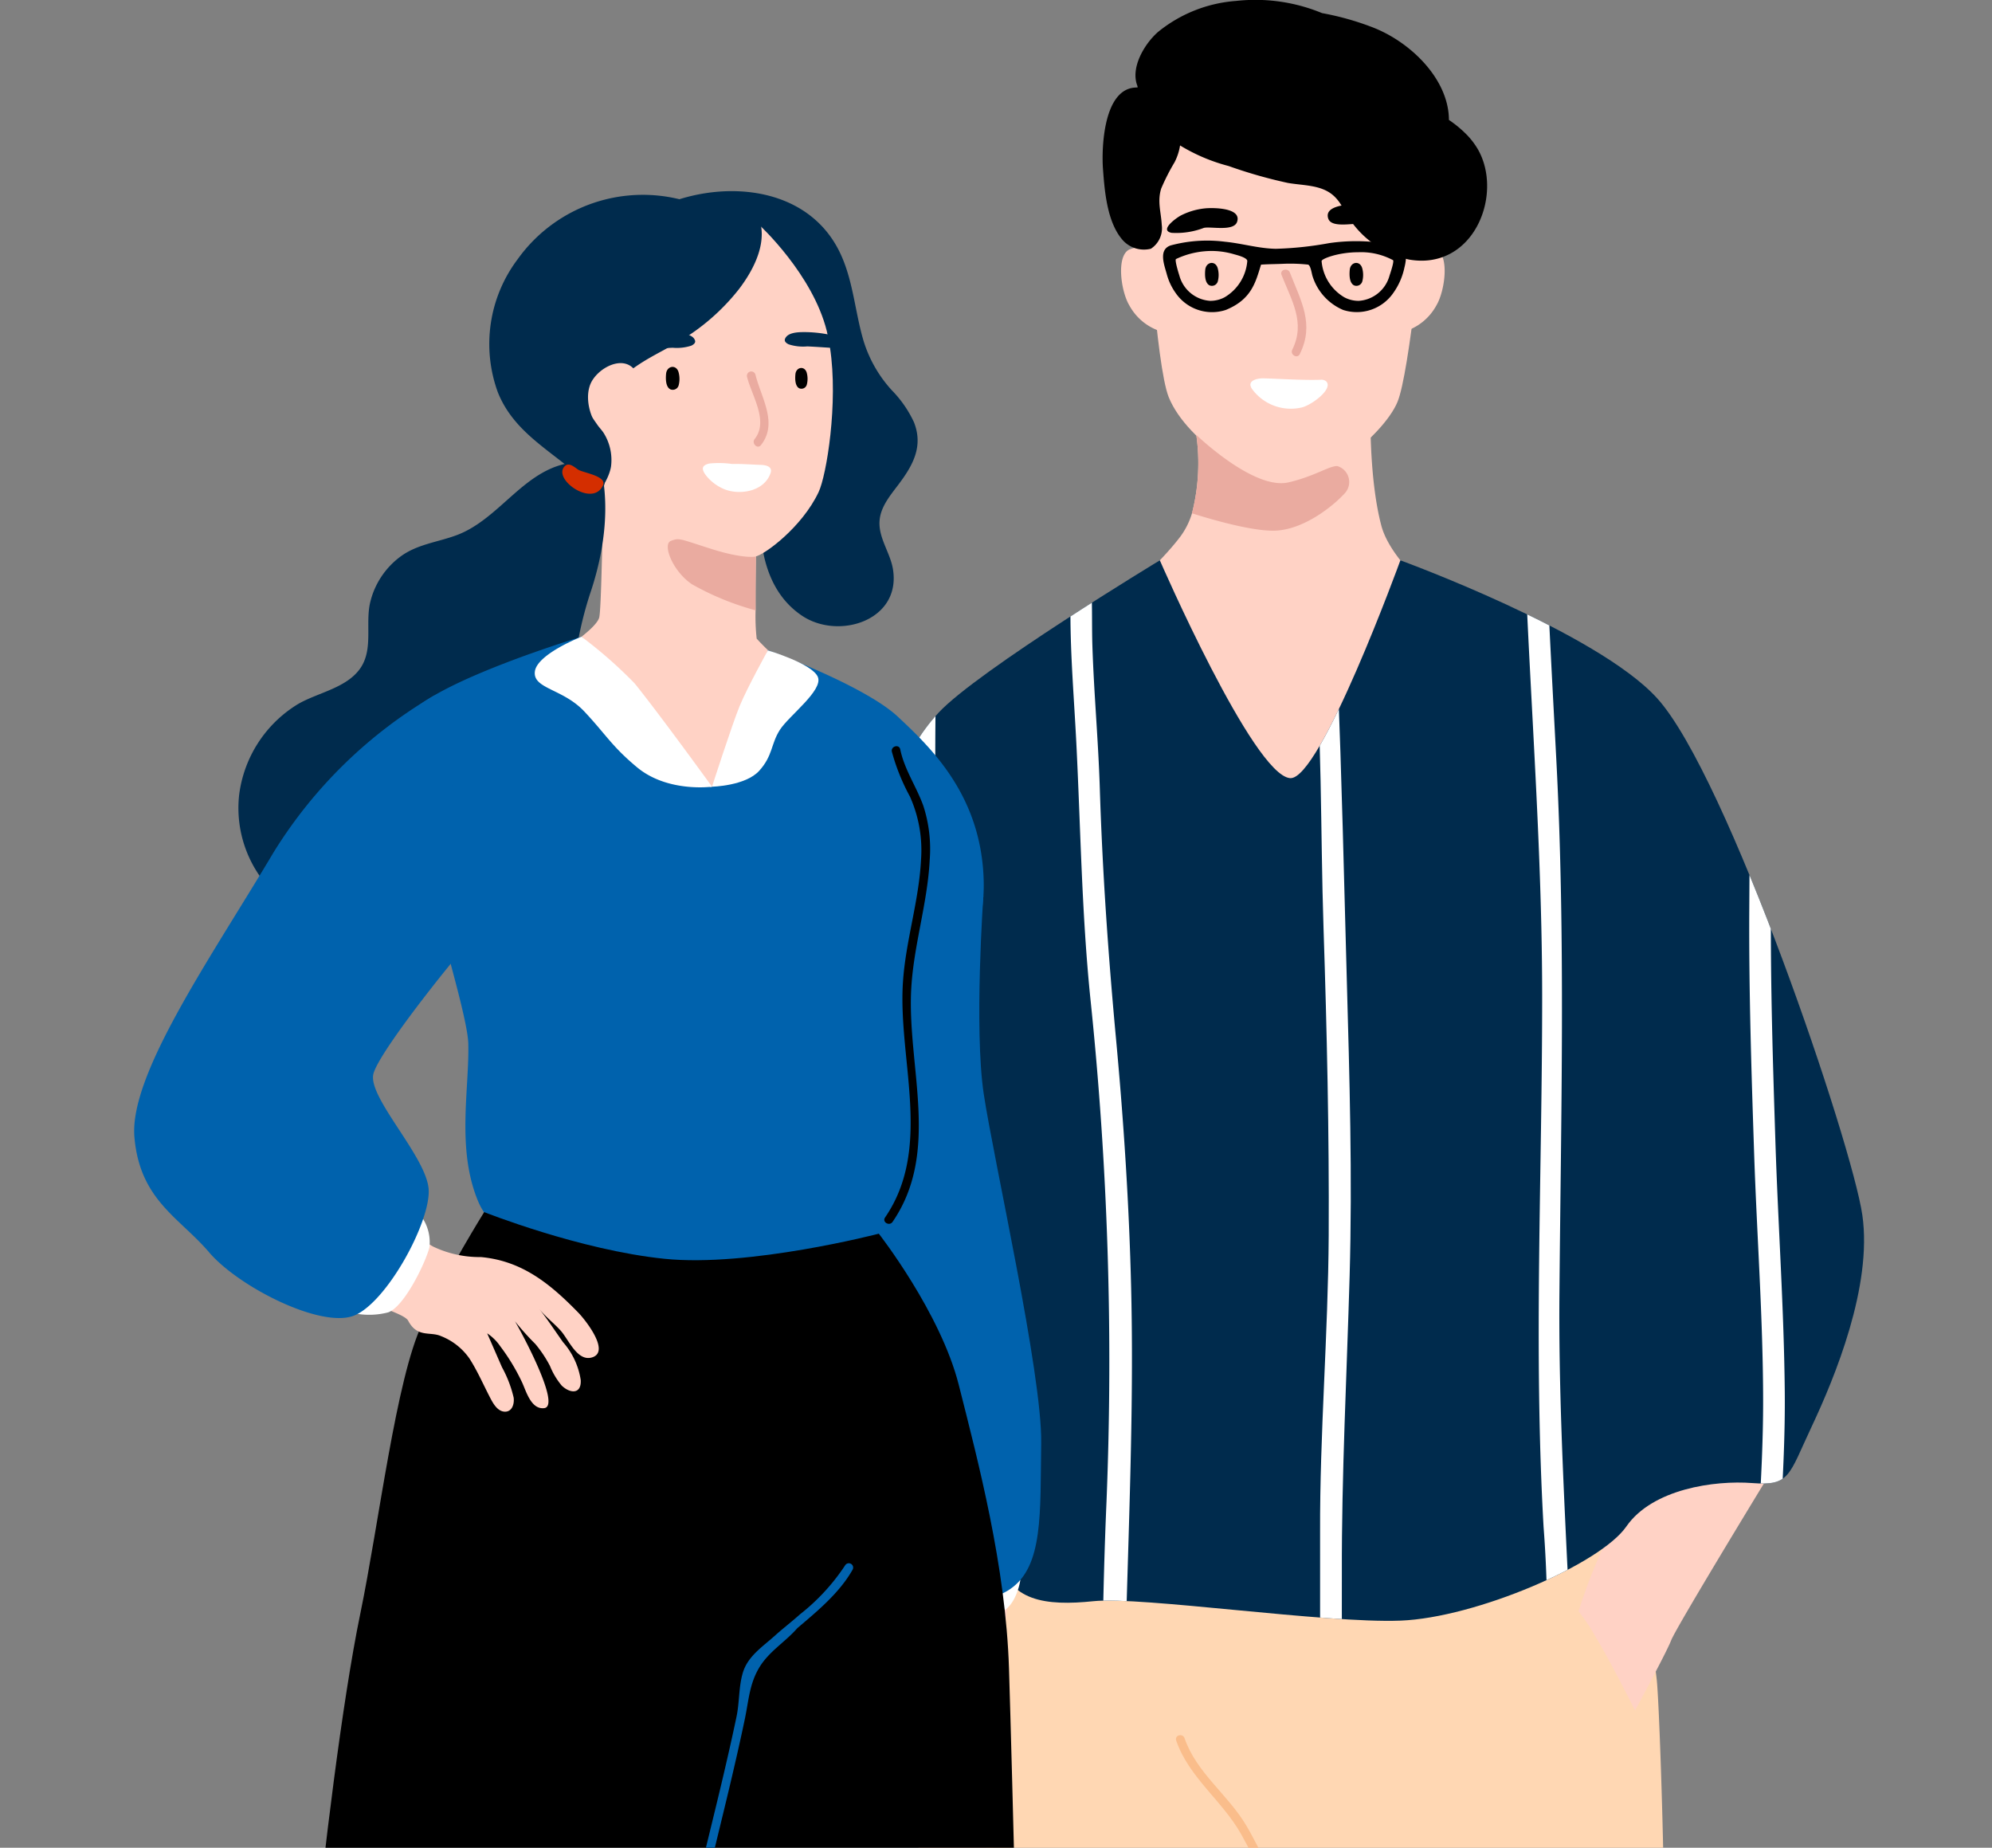<svg xmlns="http://www.w3.org/2000/svg" xmlns:xlink="http://www.w3.org/1999/xlink" width="193" height="179" viewBox="0 0 193 179"><rect x="0" y="0" width="193" height="179" fill="#808080" stroke="none"/><defs><style>.a,.g{fill:#fff;}.a{stroke:#707070;opacity:0.5;}.b{fill:none;}.c{clip-path:url(#a);}.d{fill:#ffd2c5;}.e{fill:#ffd7b3;}.f{fill:#eaaba0;}.h{fill:#fabd8b;}.i{clip-path:url(#b);}.j{fill:#002b4d;}.k{fill:#0062ad;}.l{fill:#d42e00;}</style><clipPath id="a"><rect class="a" width="193" height="179" transform="translate(91 259)"/></clipPath><clipPath id="b"><path class="b" d="M326.478,344.991s9.039,20.789,12.616,21.1c2.923.258,10.689-21.1,10.689-21.1s19.06,6.949,24.874,13.357c6.839,7.537,18.9,43.206,19.886,50.08s-2.665,15.712-4.91,20.482-2.1,5.752-5.752,5.471-9.68.561-12.205,4.209-14.59,8.838-21.885,9.118-25.112-2.364-29.741-1.883-8.226,0-9.118-4.149c-.452-2.1-8.869-2.405-13.2-6.253s-4.665-25.922-2.044-39.576,2.044-28.243,9.355-36.1C308.834,355.668,326.478,344.991,326.478,344.991Z" transform="translate(-294.022 -344.991)"/></clipPath></defs><g class="c" transform="translate(-91 -259)"><g transform="translate(8 24)"><g transform="translate(162.918 235)"><path class="d" d="M315.194,605.626a37.129,37.129,0,0,1-.638-5.2A7.681,7.681,0,0,1,315.865,599c.08-.071.145-.125.2-.169,1.317.059.6-6,.75-6.9l4.426-26.856-15.952-5.209s4.345,28.766,4.344,28.769c-.072,2.294.009,4.584-.021,6.877-.035,2.676-1.039,5.541-.136,8.164a17.111,17.111,0,0,0,2.619,4.89c.542.7,4.049,4.913,4.263,2.412-.062.725,1.271.069,1.422-.3.285-.7-.491-1.835-.87-2.4A19.56,19.56,0,0,1,315.194,605.626Z" transform="translate(-300.548 -415.148)"/><path class="e" d="M333.724,571.139a189.871,189.871,0,0,0-2.525,27.777c.012,8.282,2.325,41.806,2.325,41.806h27.092s.6-7.436.465-10.241.561-22.727,1.824-23.077,3.349,8.652,3.833,12.275c.937,7.014.992,21.043.992,21.043h27.792s1.052-16.131,1.333-26.3-.428-30.805-.7-33.32c-.7-6.453-3.648-15.712-3.648-15.712Z" transform="translate(-315.552 -418.347)"/><path class="d" d="M485.494,556.85s-8.487,13.917-8.978,15.179-3.507,6.8-3.507,6.8-2.315-4.63-3.717-6.944a19.893,19.893,0,0,0-1.75-2.657s3.012-9.969,6.309-11.371,11.644-1.473,11.644-1.473Z" transform="translate(-394.513 -413.134)"/><path class="d" d="M368.06,249.429s.889,16,2.163,19.132c1.8,4.436,8.854,8.539,11,8.629,3.3.141,9.782-4.879,11.155-8.178,1.187-2.852,2.546-17.573,2.546-17.573l-12.273-11.155-12.88,1.142Z" transform="translate(-336.9 -230.069)"/><path class="d" d="M391.17,331.13s-10.858,19.886-11.94,21.111-5.665,1.919-7.033,1.94-6.3-4.28-6.734-5.135-13.678-17.441-13.678-17.441,7.23-5.867,10.16-9.768a7.361,7.361,0,0,0,1.1-2.222,19.594,19.594,0,0,0,.408-7.668c-.152-1.246-.328-2.071-.328-2.071l17.222-.829s-.231,6.94,1.04,11.755S391.17,331.13,391.17,331.13Z" transform="translate(-327.474 -269.892)"/><path class="d" d="M365.856,273.059a3.88,3.88,0,0,0-2.848,0c-1.277.622-.815,4.038,0,5.4a5.269,5.269,0,0,0,3.9,2.718Z" transform="translate(-333.514 -248.885)"/><path class="d" d="M426.609,273.059a3.881,3.881,0,0,1,2.849,0c1.277.622.815,4.038,0,5.4a5.27,5.27,0,0,1-3.9,2.718Z" transform="translate(-370.201 -248.885)"/><path d="M382.76,277.02c-.238-.754-1.128-.586-1.2.171-.044.441-.061,1.256.4,1.508a.593.593,0,0,0,.824-.414A2.443,2.443,0,0,0,382.76,277.02Z" transform="translate(-344.704 -251.061)"/><path d="M416.027,277.02c-.238-.754-1.128-.586-1.2.171-.044.441-.061,1.256.4,1.508a.593.593,0,0,0,.824-.414A2.443,2.443,0,0,0,416.027,277.02Z" transform="translate(-363.97 -251.061)"/><path d="M379.636,264.966c.025-1.144-2.618-1.086-3.144-1.028a6.58,6.58,0,0,0-2.375.7c-.4.213-2.117,1.424-.879,1.671a7.449,7.449,0,0,0,3.129-.481c.67-.154,2.89.372,3.215-.58A.92.92,0,0,0,379.636,264.966Z" transform="translate(-339.643 -243.753)"/><path d="M409.783,264.157c-.053-1.143,2.591-1.149,3.118-1.1a6.576,6.576,0,0,1,2.391.64c.4.2,2.151,1.372.919,1.649a7.445,7.445,0,0,1-3.14-.4c-.673-.138-2.88.442-3.228-.5A.93.93,0,0,1,409.783,264.157Z" transform="translate(-361.062 -243.247)"/><path class="f" d="M393.307,321.8c-1.061,1.157-3.8,3.4-6.566,3.577-2.256.143-6.65-1.178-8.207-1.675a19.262,19.262,0,0,0,.416-7.6s5.562,5.381,8.929,4.607c2.543-.584,4.017-1.646,4.754-1.575A1.609,1.609,0,0,1,393.307,321.8Z" transform="translate(-342.966 -273.977)"/><path class="f" d="M399.921,278.357c-.194-.5-1.009-.282-.812.223.965,2.481,2.352,4.611,1.042,7.252-.24.484.486.91.727.425C402.32,283.35,401.008,281.152,399.921,278.357Z" transform="translate(-354.864 -251.954)"/><path class="g" d="M399.319,303.375a.734.734,0,0,0-.538-.136c-1.826.049-3.67-.087-5.5-.139-.64-.018-1.7.227-1.115,1.048a4.65,4.65,0,0,0,4.677,1.8C397.813,305.8,400.117,304.1,399.319,303.375Z" transform="translate(-350.764 -266.447)"/><path d="M393,228.839a11.055,11.055,0,0,0-1.5-1.208c-.012-3.952-3.731-7.593-7.5-9.013a27.021,27.021,0,0,0-4.793-1.336,16.917,16.917,0,0,0-8.319-1.18,13.54,13.54,0,0,0-7.592,3.021c-1.34,1.191-2.682,3.5-1.968,5.239,0,.043,0,.086.008.129-3.319-.106-3.5,5.877-3.357,7.852.158,2.145.388,5.239,1.946,6.965a2.765,2.765,0,0,0,2.7.8,2.373,2.373,0,0,0,1.051-2.316c-.066-1.231-.444-2.269-.053-3.516a20.785,20.785,0,0,1,1.293-2.541,5.362,5.362,0,0,0,.535-1.636l.025.019a17.516,17.516,0,0,0,4.681,1.978,46.006,46.006,0,0,0,5.727,1.635c1.457.257,3.144.176,4.324,1.139.924.754,1.205,1.819,1.932,2.741a9.331,9.331,0,0,0,5.491,3.545c6.325,1.1,9.213-6.423,6.624-10.765A7.356,7.356,0,0,0,393,228.839Z" transform="translate(-331.035 -216.012)"/><path d="M395.349,272.41c-.14-.277-.463-.353-.8-.461a8.346,8.346,0,0,0-1.4-.3,18.278,18.278,0,0,0-5.172.008,33.549,33.549,0,0,1-5.167.55c-1.666-.026-3.282-.524-4.935-.684a13.617,13.617,0,0,0-5.236.351c-1.23.392-.653,1.868-.41,2.747a5.671,5.671,0,0,0,.875,1.873,4.275,4.275,0,0,0,4.852,1.638c2.494-1.016,2.888-2.673,3.417-4.391.753-.052,1.508-.048,2.261-.085a16.18,16.18,0,0,1,2.274.081c.263.025.377.875.439,1.068a5.265,5.265,0,0,0,2.982,3.327,4.3,4.3,0,0,0,4.852-1.638,6.548,6.548,0,0,0,1.088-2.489,4.622,4.622,0,0,0,.15-1.344A.7.7,0,0,0,395.349,272.41Zm-17.517,4.5a2.94,2.94,0,0,1-1.385.34,3.317,3.317,0,0,1-2.984-2.441c-.041-.125-.487-1.535-.326-1.611a8.049,8.049,0,0,1,3.714-.776,7.7,7.7,0,0,1,1.89.309c.229.067,1.314.321,1.3.667A4.5,4.5,0,0,1,377.832,276.911Zm15.988-2.1a3.317,3.317,0,0,1-2.984,2.441,2.938,2.938,0,0,1-1.385-.34,4.5,4.5,0,0,1-2.211-3.513c-.008-.225,1.626-.857,3.547-.857a6.546,6.546,0,0,1,3.366.763C394.313,273.38,393.861,274.684,393.82,274.81Z" transform="translate(-339.112 -248.105)"/><path class="h" d="M387.27,632.3c-2.8-1.937-3.96-5.349-5.636-8.163-1.758-2.952-4.825-5.1-5.955-8.419-.174-.51-.987-.291-.812.223,1.212,3.557,4.481,5.85,6.288,9.064,1.6,2.852,2.906,6.1,5.69,8.023C387.291,633.341,387.713,632.611,387.27,632.3Z" transform="translate(-340.828 -447.329)"/><g transform="translate(0 54.283)"><g class="i"><path class="j" d="M326.478,344.991s9.039,20.789,12.616,21.1c2.923.258,10.689-21.1,10.689-21.1s19.06,6.949,24.874,13.357c6.839,7.537,18.9,43.206,19.886,50.08s-2.665,15.712-4.91,20.482-2.1,5.752-5.752,5.471-9.68.561-12.205,4.209-14.59,8.838-21.885,9.118-25.112-2.364-29.741-1.883-8.226,0-9.118-4.149c-.452-2.1-8.869-2.405-13.2-6.253s-4.665-25.922-2.044-39.576,2.044-28.243,9.355-36.1C308.834,355.668,326.478,344.991,326.478,344.991Z" transform="translate(-294.022 -344.991)"/><path class="g" d="M313.1,345.611c-.763,15-.316,30.011-.006,45.015a216.834,216.834,0,0,1-.507,22.158c-.586,7.21-1.235,14.4-1.2,21.639a150.08,150.08,0,0,0,2,23.667c.22,1.332,2.232.71,2.014-.609-2.353-14.258-2.076-28.452-.872-42.8,1.231-14.67.457-29.293.287-43.99-.1-8.381-.037-16.764.388-25.135C315.268,344.2,313.163,344.267,313.1,345.611Z" transform="translate(-304.076 -344.749)"/><path class="g" d="M350.617,334.527c-.825,2.956-.294,6.04-.293,9.058,0,4.2.357,8.363.569,12.553.418,8.279.521,16.511,1.36,24.766a337.819,337.819,0,0,1,1.567,48.749c-.4,9.232-.481,18.474-.439,27.714a1.053,1.053,0,0,0,2.1-.052c-.075-16.1,1.11-32.2.726-48.293-.192-8.065-.718-16.121-1.464-24.154-.754-8.124-1.317-16.16-1.574-24.318-.145-4.594-.568-9.172-.717-13.764-.062-1.91,0-3.818-.1-5.727a18.775,18.775,0,0,1,.305-6.042C353.029,333.709,350.981,333.225,350.617,334.527Z" transform="translate(-326.53 -338.487)"/><path class="g" d="M401.836,303.019c-1.21,8.148,1,16.168,1.742,24.246.871,9.484.682,19.116.994,28.631.325,9.9.551,19.812.5,29.717-.053,9.6-.871,19.175-.835,28.783.02,5.331-.066,10.677.144,16.006.2,5.187,1.186,10.328.727,15.53-.119,1.349,1.987,1.282,2.1-.052.394-4.466-.269-8.887-.6-13.333-.349-4.71-.248-9.467-.262-14.187-.029-9.624.478-19.185.753-28.8.274-9.6-.009-19.233-.277-28.827-.272-9.738-.477-19.486-.89-29.219-.394-9.274-3.432-18.72-2.053-28C404.081,302.178,402.035,301.679,401.836,303.019Z" transform="translate(-356.255 -320.226)"/><path class="g" d="M454.53,319.539c.216,17.42,1.934,34.786,1.945,52.21.01,17.2-.84,34.34.137,51.53a118.476,118.476,0,0,1,.235,14.176c-.3,4.707-.914,9.389-.764,14.114a1.053,1.053,0,0,0,2.1-.052,111.153,111.153,0,0,1,.627-12.2,98.922,98.922,0,0,0,.095-12.494c-.417-8.711-.831-17.377-.757-26.1.146-17.253.6-34.4-.295-51.645-.512-9.859-1.1-19.716-1.223-29.59A1.053,1.053,0,0,0,454.53,319.539Z" transform="translate(-386.977 -329.647)"/><path class="g" d="M502.136,368.791c2.172,7.607,1.99,15.412,1.95,23.241-.04,7.806.21,15.613.47,23.414.266,7.988.866,15.991.872,23.984.005,7.7-.8,15.366-.989,23.057-.034,1.357,2.071,1.3,2.1-.052.2-7.955,1.059-15.889.986-23.851-.074-8.008-.638-16.018-.9-24.022-.25-7.794-.5-15.593-.438-23.392.061-7.746.1-15.471-2.046-22.988A1.053,1.053,0,0,0,502.136,368.791Z" transform="translate(-414.521 -358.002)"/></g></g></g><g transform="translate(96 253.518)"><path class="g" d="M297.2,623.284s-.335,2.428-1.843,3.13a7.339,7.339,0,0,1-2,.737l-.246-3.4Z" transform="translate(-211.337 -488.754)"/><path class="k" d="M276.819,465.828s-.909,12.861.032,19.174,5.676,27.146,5.571,33.88.22,11.889-2.994,14.1-6.16-.737-6.16-.737l-9.154-41.876,3.367-23.253Z" transform="translate(-194.542 -397.566)"/><path class="j" d="M232.124,331.957c1.37-1.832,2.335-3.645,1.428-5.941a11.075,11.075,0,0,0-2.138-3.087,12.55,12.55,0,0,1-2.731-4.748c-.828-2.758-.992-5.7-2.186-8.345-2.907-6.454-10.723-7.349-16.694-5.065a.193.193,0,0,0-.126.231c-3.4,1.342-5.815,5.465-6.9,8.64a33.549,33.549,0,0,0-1.507,8.494c-.22,3.025-.593,6.262.459,9.174a.4.4,0,0,0,.51.239,14.029,14.029,0,0,0,1.008,2.166,9.5,9.5,0,0,0,1.785,2.452c1.981,2.554,4.359,1.872,7.2.694,1.7-.706,3.394-1.444,5.128-2.064.432-.153.867-.282,1.307-.4-.157,4.01.694,8.141,4.065,10.382,3.547,2.354,9.6.439,8.785-4.528-.255-1.569-1.4-3.013-1.3-4.642C230.3,334.19,231.316,333.044,232.124,331.957Z" transform="translate(-158.002 -303.633)"/><path class="d" d="M223.581,337.366c-1.6,3.414-5.3,6.14-6.18,6.266-3.088.444-10.268-2.8-12.359-4.512s-2.943-5.689-2.943-5.689l-2.354-10.005s3.531-5.689,6.572-6.768,11.575-5.1,11.575-5.1,5.1,4.708,6.474,10.2c.027.118.059.235.078.353.1.408.173.832.236,1.263C225.5,328.762,224.339,335.758,223.581,337.366Z" transform="translate(-157.264 -308.222)"/><path class="d" d="M220.024,387.054s-7.045,15.833-7.416,15.732S198.615,385,198.615,385s2.79-1.839,3.051-2.837.408-14.246.408-14.246,6.906,2.252,7.247,2.252,7.546,4.731,7.546,4.731-.008.539-.021,1.359c-.017,1.359-.042,3.493-.029,5.21a19.323,19.323,0,0,0,.105,2.744A23.836,23.836,0,0,0,220.024,387.054Z" transform="translate(-156.609 -340.862)"/><path class="f" d="M230.158,390.645a26.464,26.464,0,0,1-6.153-2.517c-1.894-1.263-2.9-3.893-2.054-4.209s.791-.21,3.948.787,4.289.728,4.289.728C230.171,386.794,230.145,388.927,230.158,390.645Z" transform="translate(-169.95 -350.038)"/><path d="M222.427,344.575c-.237-.754-1.128-.586-1.2.171-.044.44-.061,1.256.4,1.508a.593.593,0,0,0,.824-.414A2.443,2.443,0,0,0,222.427,344.575Z" transform="translate(-169.69 -327.061)"/><path d="M252.1,344.779c-.215-.683-1.022-.531-1.09.155-.04.4-.055,1.138.362,1.366a.538.538,0,0,0,.747-.375A2.212,2.212,0,0,0,252.1,344.779Z" transform="translate(-186.943 -327.206)"/><path class="g" d="M235.8,366.431a2.245,2.245,0,0,0-.457-.059c-.926-.029-1.866-.109-2.789-.088a9.263,9.263,0,0,0-2.191-.047c-.879.185-.768.658-.212,1.313a4.448,4.448,0,0,0,1.437,1.086c1.521.744,4.094.383,4.7-1.509C236.416,366.7,236.122,366.512,235.8,366.431Z" transform="translate(-174.619 -339.854)"/><path class="j" d="M220.877,337.056c-.227-.635-1.245-.667-1.781-.673-1.017-.011-2.7.157-3.269,1.154-.311.541.627.377.873.361.672-.044,1.344-.1,2.017-.128a4.514,4.514,0,0,0,1.8-.2C220.856,337.407,220.938,337.226,220.877,337.056Z" transform="translate(-166.541 -322.6)"/><path class="j" d="M253.241,337.612c-.593-.039-1.889-.128-2.482-.151a4.486,4.486,0,0,1-1.8-.2c-.338-.161-.42-.341-.361-.514.228-.635,1.248-.667,1.782-.671a12.119,12.119,0,0,1,2.627.273C253.1,336.757,253.178,337.18,253.241,337.612Z" transform="translate(-185.545 -322.421)"/><path class="j" d="M206.523,306.43a.134.134,0,0,0-.223-.013,1.527,1.527,0,0,0-.644-.418c-.753-.267-1.657.207-2.419.232a4.588,4.588,0,0,1-1.042-.1,14.908,14.908,0,0,0-18.919,4.59,13.635,13.635,0,0,0-1.923,12.912c1.816,4.524,6.352,6.117,9.369,9.617a.476.476,0,0,0,.777-.13,7.959,7.959,0,0,0,.322-1.314c-.332-2.464-1.248-5.183.463-8.149,1.412-2.46,4.206-3.523,6.529-4.908a20.78,20.78,0,0,0,5.9-5.126C206.195,311.68,207.636,308.888,206.523,306.43Z" transform="translate(-146.114 -304.135)"/><path class="j" d="M156.726,359.3c-.212-.412-.8-.117-.714.3.161.742.306,1.467.435,2.185-.149.028-.294.059-.42.083a4.431,4.431,0,0,0-.691.165c-4.786.459-7.129,5.454-11.406,7.051-1.816.675-3.759.867-5.371,2.021a7.753,7.753,0,0,0-3.013,4.528c-.467,2.044.31,4.457-.91,6.289-1.334,1.993-4.183,2.4-6.132,3.559a12.056,12.056,0,0,0-5.65,8.8,11.542,11.542,0,0,0,3.755,9.813,12.288,12.288,0,0,0,10.978,2.77c7.843-1.554,14.313-7.992,16.561-15.565a30.379,30.379,0,0,0,.993-7.161,35.685,35.685,0,0,1,1.832-9.726C158.539,369.619,159.108,363.934,156.726,359.3Z" transform="translate(-112.688 -335.757)"/><path class="d" d="M208.026,344.229c-1.066-2.09-3.929-.544-4.539,1.1-.761,2.043.729,5.38,3.078,5.594a.423.423,0,0,0,.363-.632c-.552-.925-1.462-1.4-1.971-2.277a.6.6,0,0,0,.3-.339,9.152,9.152,0,0,1,.687-1.612,9.5,9.5,0,0,1,1.262-1.229.67.67,0,0,0,.218-.245l.276.069A.292.292,0,0,0,208.026,344.229Z" transform="translate(-159.314 -326.559)"/><path class="j" d="M203.12,355.427c-.176-.287-.436-.548-.617-.807-.364-.521-.729-1.043-1.088-1.569a.14.14,0,0,0-.1-.058c-.074-.123-.149-.246-.216-.372-.079-.146-.342-.044-.274.116a14,14,0,0,0,1.086,2.252c.053.082.109.176.167.273a4.647,4.647,0,0,0,.388.772,3.656,3.656,0,0,1,.279,2.494,3.563,3.563,0,0,1-1.208,1.8c-.438.36-.882.541-1.153,1.045a.287.287,0,0,0,.169.414c1.623.632,3.058-1.856,3.258-3.152A4.928,4.928,0,0,0,203.12,355.427Z" transform="translate(-157.61 -331.963)"/><path class="k" d="M177.77,406.2s4.314,4.776,7.752,8.7,4.393,6.172,4.9,5.822,5.411-13.206,5.411-13.206,9.333,3.386,12.594,6.437,8.1,7.681,8.312,15.888-5.787,13.573-6.208,17.361,0,9.785-1.157,12.521a19.108,19.108,0,0,1-3.577,5.156,63.308,63.308,0,0,1-17.782,1.789c-10.522-.316-18.161-.736-20.265-5.787s-.842-10.837-.947-15.256-8.459-28.093-6.039-31.565S177.77,406.2,177.77,406.2Z" transform="translate(-134.431 -363.035)"/><path d="M205.749,625.23H135.2s1.62-10.086,2.129-15.151c.874-8.693,2.675-23.919,4.464-32.547s3.472-22.809,6-28.07,6-10.825,6-10.825,9.259,3.683,17.466,4.524,20.77-2.433,20.77-2.433,5.97,7.632,7.744,14.638c1.894,7.481,4.552,17.571,4.868,27.462S205.749,625.23,205.749,625.23Z" transform="translate(-119.883 -439.732)"/><path class="d" d="M166.158,546.706c-.122-.145-.229-.262-.308-.343-2.705-2.775-5.428-5.021-9.433-5.391a10.479,10.479,0,0,1-4.647-1.02c-2.456-1.422-4.578-3.308-7.029-4.758a.314.314,0,0,0-.141-.044.034.034,0,0,0-.02,0,.4.4,0,0,0-.4.515c.2.553-1.029,1.543-1.346,1.9a6.044,6.044,0,0,0-1.507,2.5,1.76,1.76,0,0,0,.3,1.51c-.182-.214-1.115,0-1.257.2-.362.512.3,1.12.671,1.4,2.477,1.884,7.842,3.058,8.318,3.961.887,1.678,2.124,1.03,3.163,1.485a6.039,6.039,0,0,1,2.771,2.174c.784,1.214,1.383,2.612,2.055,3.892.269.512.674,1.2,1.313,1.258.753.066,1-.721.92-1.351a11.483,11.483,0,0,0-1.13-2.946l-1.436-3.287a4.591,4.591,0,0,1,1.258,1.24,19.769,19.769,0,0,1,2.119,3.5c.4.856.87,2.654,2.146,2.506,1.69-.2-2.291-7.51-2.828-8.41a25.9,25.9,0,0,0,1.967,2.19,11.9,11.9,0,0,1,1.422,2.133,7.075,7.075,0,0,0,1.139,1.906c.808.77,1.909.857,1.842-.531a7.181,7.181,0,0,0-1.719-3.682c-.046-.064-.093-.131-.14-.2-.723-1.027-1.4-2.053-2.181-3.047.623.8,1.442,1.4,2.114,2.154.737.826,1.58,2.96,2.974,2.585C168.8,550.256,167.05,547.758,166.158,546.706Z" transform="translate(-122.813 -437.71)"/><path class="g" d="M155.406,539.553a4.291,4.291,0,0,1,.807,3.016c-.351,1.438-2.42,5.752-4,6.313a7.354,7.354,0,0,1-3.683,0Z" transform="translate(-127.604 -440.262)"/><path class="k" d="M127.908,419.677a45.043,45.043,0,0,0-15.61,15.24c-6,10.1-13.994,21.464-13.468,27.567s4.366,7.786,7.234,11.153,10.969,7.47,14.125,6.1,7.26-8.943,7.155-12.1-5.892-8.943-5.366-11.258,9.764-13.678,10.142-13.678S127.908,419.677,127.908,419.677Z" transform="translate(-98.806 -370.838)"/><path class="g" d="M195.553,406.2s-4.3,1.681-4.515,3.365,2.7,1.657,4.781,3.867,2.659,3.374,5.12,5.419c2.976,2.473,7.262,1.876,7.262,1.876s-5-6.909-7.492-10A43.069,43.069,0,0,0,195.553,406.2Z" transform="translate(-152.215 -363.035)"/><path class="g" d="M237.245,409.342s4.318,1.282,4.844,2.579-2.806,3.753-3.683,5.121-.667,2.49-2,3.963-4.573,1.543-4.573,1.543,1.942-6.032,2.679-7.821S237.245,409.342,237.245,409.342Z" transform="translate(-175.847 -364.853)"/><path class="k" d="M237.261,620.022c-1.267,2.26-3.413,4.028-5.366,5.686-1.2,1.376-2.769,2.26-3.712,3.855-.93,1.57-1,3.14-1.372,4.928-.438,2.1-.917,4.188-1.41,6.279-.989,4.175-2.041,8.333-3,12.517-.922,4.007-1.991,7.988-2.782,12.024-.434,2.218-.715,4.465-1.107,6.688h-.842c.434-2.424.732-4.882,1.216-7.3.783-3.906,1.81-7.757,2.7-11.641.964-4.175,2.016-8.333,3.005-12.5.492-2.087.972-4.175,1.41-6.275.295-1.4.2-2.883.614-4.263.48-1.587,1.881-2.487,3.072-3.552.8-.724,1.662-1.38,2.466-2.1a20.067,20.067,0,0,0,4.385-4.764A.419.419,0,0,1,237.261,620.022Z" transform="translate(-167.641 -486.5)"/><path d="M275.893,442.4a13.553,13.553,0,0,0-.62-5.23c-.673-1.871-1.827-3.494-2.236-5.466-.11-.53-.922-.306-.812.223a19.974,19.974,0,0,0,1.749,4.345,12.7,12.7,0,0,1,1.077,6.127c-.2,4.01-1.495,7.876-1.754,11.891-.485,7.518,2.912,16-1.731,22.766-.307.448.422.869.727.425,4.633-6.749,1.447-14.92,1.8-22.408C274.3,450.783,275.681,446.675,275.893,442.4Z" transform="translate(-198.815 -377.628)"/><path class="l" d="M201.166,368c-.511-.486-1.92-.711-2.275-.947-.338-.224-.863-.724-1.263-.352-1.316,1.224,2.67,4.077,3.673,1.892A.481.481,0,0,0,201.166,368Z" transform="translate(-155.884 -340.08)"/><path class="f" d="M240.694,345.458a.421.421,0,0,0-.812.223c.444,1.8,2.117,4.278.739,6.009-.334.42.258,1.019.6.6C242.911,350.157,241.244,347.7,240.694,345.458Z" transform="translate(-180.5 -327.682)"/></g></g></g></svg>
